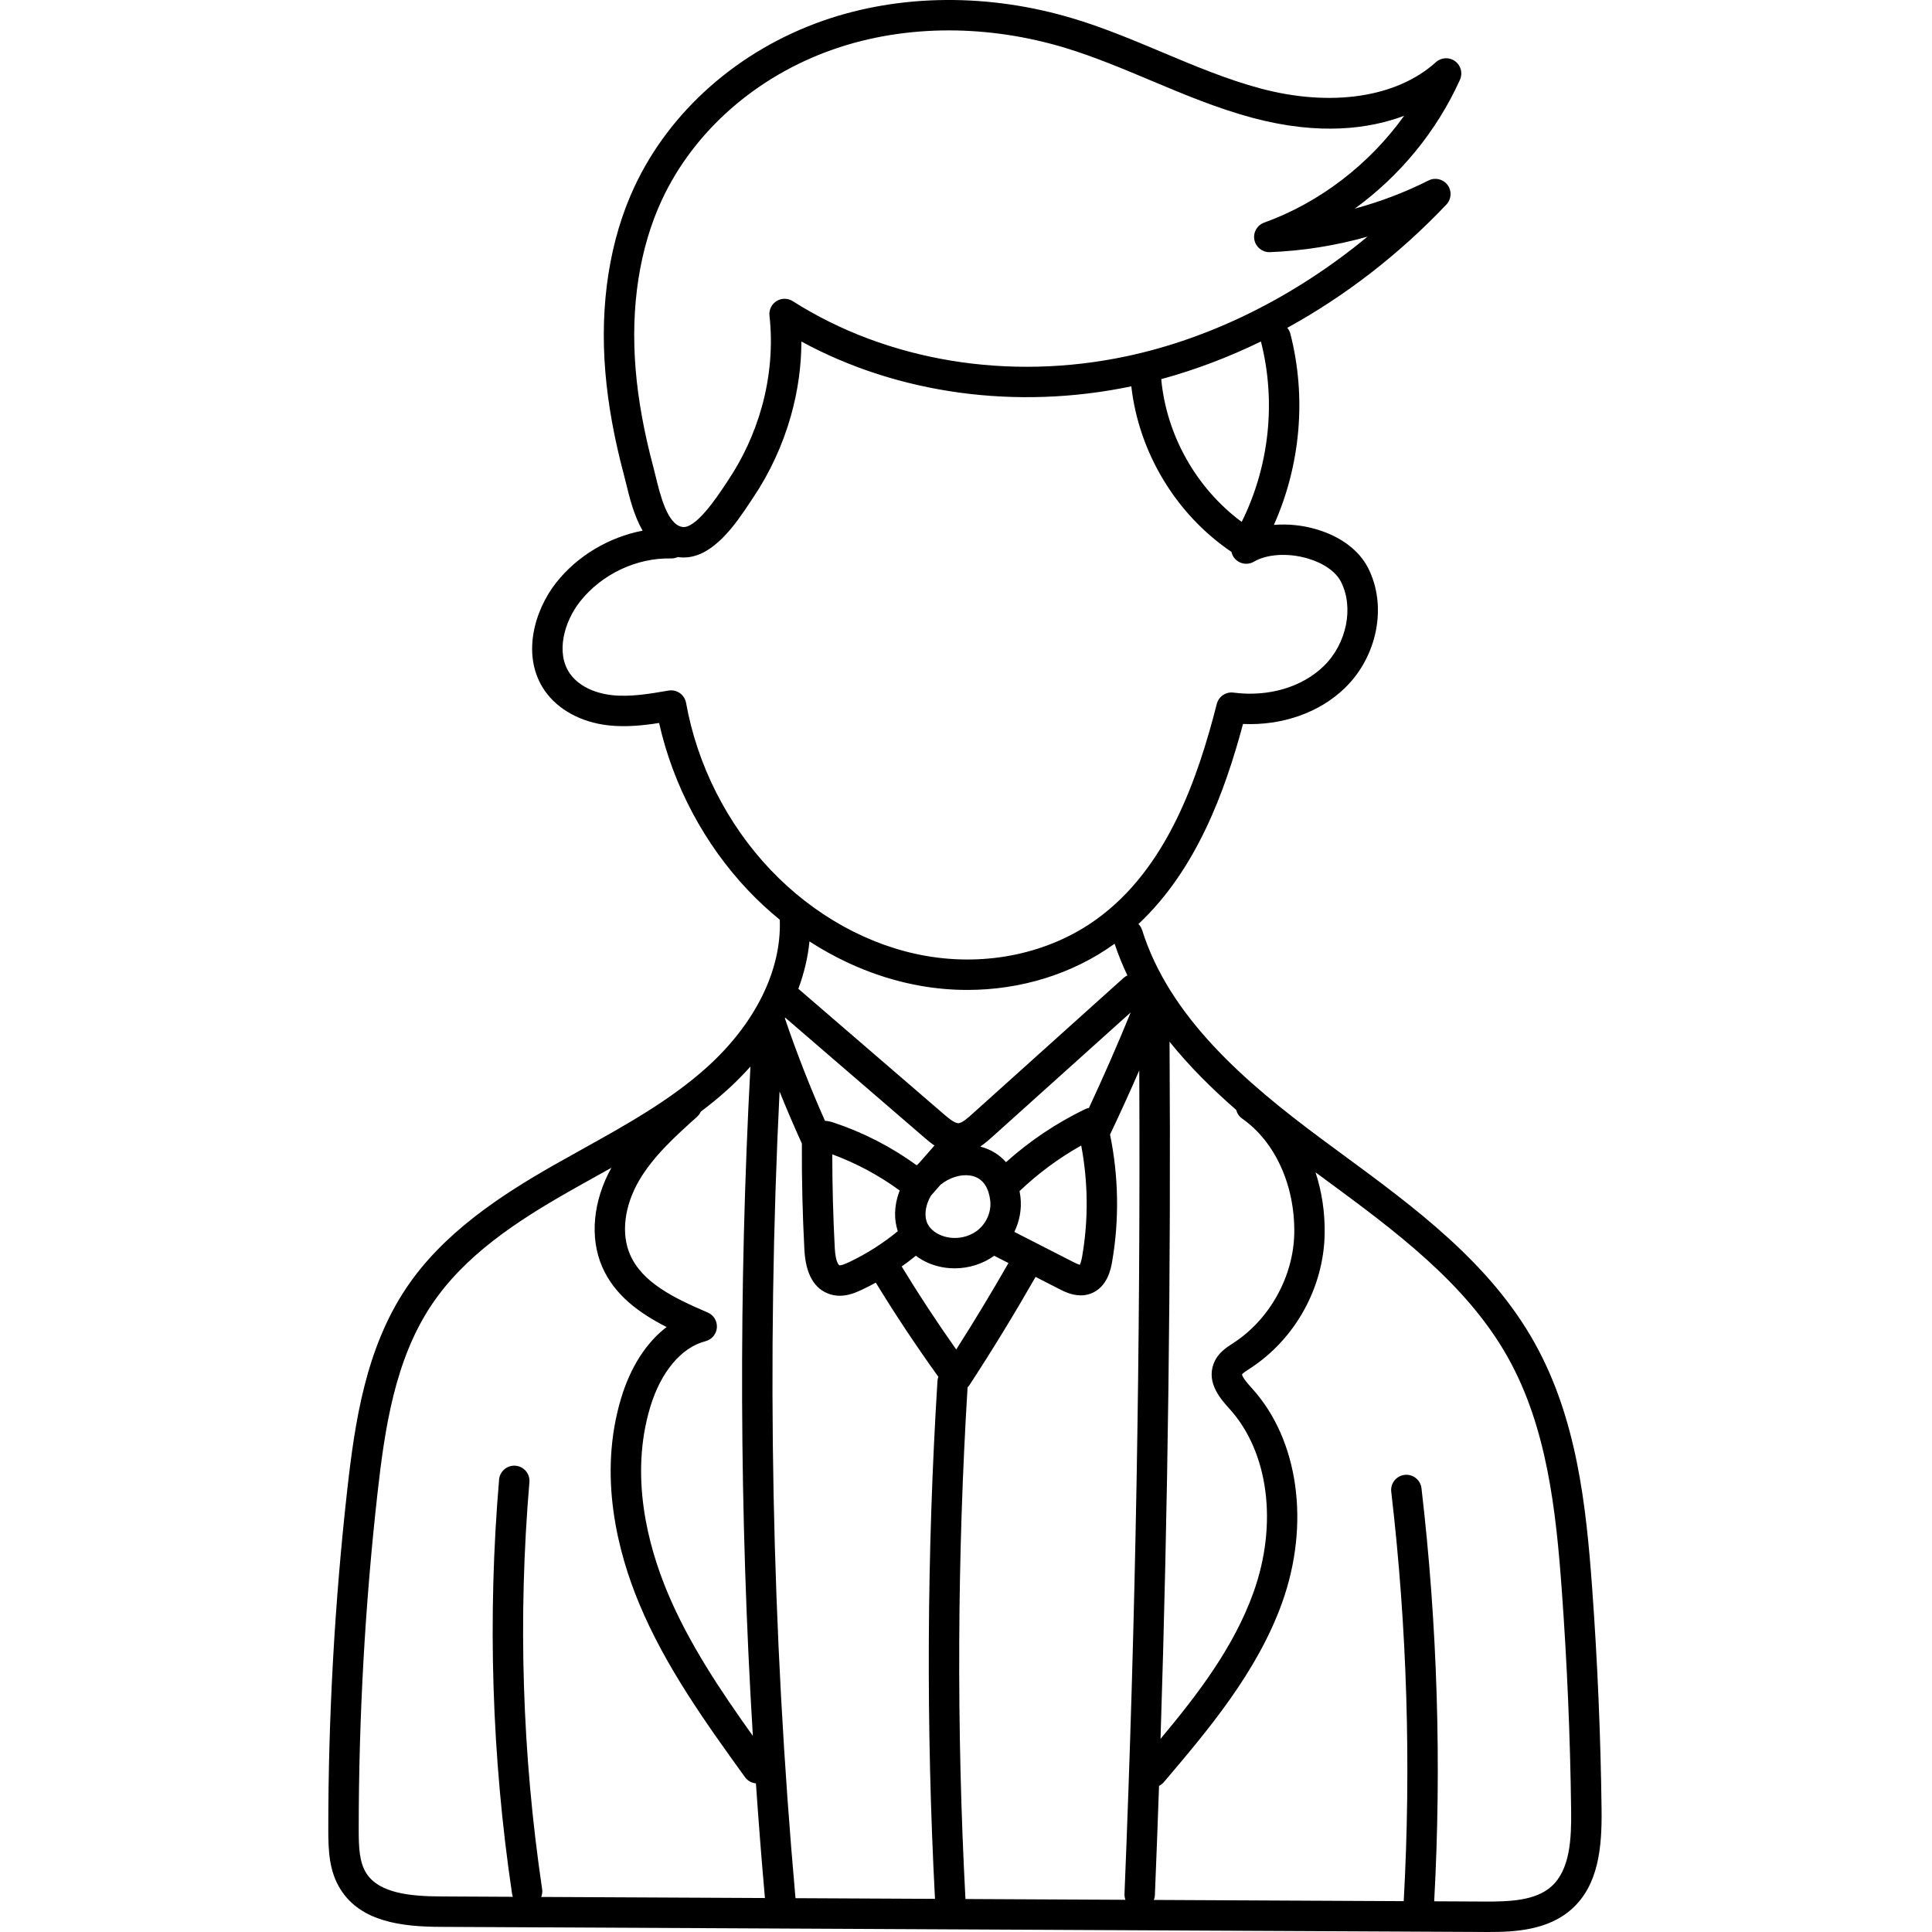 <!-- icon666.com - MILLIONS vector ICONS FREE --><svg viewBox="-87 0 512 512.001" xmlns="http://www.w3.org/2000/svg"><path d="m337.434 479.562c-.242-19.555-1.086-39.359-2.508-58.863-1.594-21.871-4.09-44.898-15.281-64.898-11.848-21.176-31.703-35.777-50.906-49.898-1.812-1.336-3.621-2.664-5.418-3.996-20.461-15.168-40.398-32.383-47.652-55.438-.199-.621-.543-1.152-.973-1.594 15.402-14.434 22.941-35.188 27.715-53.016 10.391.465 20.309-3 27.055-9.59 8.609-8.402 11.176-21.742 6.109-31.719-2.41-4.742-7.301-8.398-13.77-10.293-3.727-1.09-7.602-1.457-11.215-1.148 7.062-15.789 8.688-33.848 4.367-50.664-.156-.598-.445-1.121-.816-1.566 15.285-8.391 29.625-19.445 42.168-32.676 1.352-1.422 1.48-3.605.312-5.18-1.172-1.574-3.301-2.078-5.051-1.191-6.211 3.133-12.777 5.629-19.527 7.449 11.992-8.723 21.695-20.492 27.863-34.152.785-1.738.242-3.793-1.301-4.918s-3.66-1.016-5.078.27c-10.344 9.348-27.68 11.961-46.383 6.992-8.875-2.363-17.625-6.039-26.09-9.598-7.52-3.164-15.301-6.434-23.328-8.871-22.512-6.84-46.172-6.66-66.625.492-22.367 7.828-40.586 23.875-49.988 44.035-6.551 14.047-9.207 31.039-7.688 49.137.727 8.605 2.348 17.547 4.957 27.324.18.668.363 1.422.559 2.23.871 3.582 2.055 8.43 4.363 12.406-8.945 1.738-17.309 6.664-22.938 13.816-5.84 7.422-9.273 19.535-3.004 28.598 3.469 5.016 9.598 8.359 16.816 9.18 4.605.523 9.203.043 13.488-.625 3.703 16.523 12.016 32.176 23.66 44.434 2.629 2.77 5.418 5.336 8.324 7.711.504 13.32-6.48 27.516-19.289 39.074-9.664 8.723-21.488 15.301-32.926 21.66-2.637 1.465-5.27 2.93-7.883 4.418-13.789 7.871-29.203 17.895-38.977 32.578-10.625 15.957-13.512 35.133-15.559 53.41-3.332 29.781-5.02 60.074-5.02 90.043 0 5.605.25 11.035 3.246 15.785 5.461 8.664 16.414 9.883 26.406 9.93l276.477 1.355c.492 0 1 .004 1.527.004 6.504 0 15.473-.383 21.828-6.039 7.191-6.398 8.07-16.473 7.949-26.398zm-96.828-185.422c.234.902.762 1.73 1.582 2.305 8.719 6.074 14.008 17.707 13.805 30.359-.188 11.43-6.5 22.844-16.086 29.07l-.262.168c-1.668 1.078-3.949 2.555-5.004 5.305-1.98 5.18 1.906 9.48 4.23 12.055 10.328 11.418 12.805 30.5 6.309 48.609-5.195 14.488-14.711 26.945-24.629 38.809 1.98-61.488 2.785-123.426 2.391-184.754 5.211 6.492 11.23 12.465 17.664 18.074zm-74.195 63.492c-5.168-7.312-9.996-14.68-14.457-22 1.285-.906 2.539-1.855 3.762-2.848 1.613 1.219 3.508 2.156 5.609 2.723 1.52.414 3.094.617 4.66.617 3.754 0 7.484-1.168 10.492-3.332l3.777 1.93c-4.426 7.73-9.055 15.402-13.844 22.91zm-14.977-42.129c-.07.18-.145.359-.207.539-1.262 3.535-1.352 7.113-.301 10.238-3.973 3.262-8.324 6.027-12.969 8.23-1.824.863-2.383.844-2.539.797-.008-.004-.984-.555-1.195-4.562-.434-8.23-.656-16.574-.66-24.832 6.383 2.348 12.375 5.574 17.871 9.59zm20.664 10.52c-2.352 1.863-5.668 2.52-8.668 1.703-2.16-.582-3.898-1.883-4.652-3.48-.695-1.469-.68-3.473.047-5.512.227-.648.527-1.273.914-1.906.836-.945 1.672-1.898 2.508-2.855 2.316-1.883 5.293-2.824 7.82-2.449 3.82.562 5.012 3.848 5.348 6.582l.012.102c.324 2.879-.984 5.945-3.328 7.816zm9.715.441c1.379-2.828 1.977-6.02 1.625-9.195l-.027-.223c-.059-.473-.133-.938-.219-1.391 4.938-4.699 10.414-8.75 16.34-12.082 1.84 9.684 1.934 19.77.242 29.457-.223 1.277-.473 1.887-.621 2.164-.352-.09-.926-.34-1.723-.746zm19.762-32.844c-.348.066-.684.164-1.008.32-7.633 3.684-14.672 8.41-20.965 14.051-1.754-1.992-4.035-3.398-6.727-4.102-.02-.027-.039-.051-.062-.074 1.238-.809 2.254-1.723 3.035-2.426l36.801-33.09c-3.473 8.508-7.184 16.988-11.074 25.32zm-45.051 14.648c-.199.18-.398.355-.594.543-6.75-4.895-14.164-8.715-22.09-11.34-.781-.262-1.516-.402-2.215-.449-3.953-8.898-7.516-18.012-10.625-27.172.031-.055.062-.109.094-.164l36.953 31.852c.691.598 1.562 1.344 2.594 2.043zm-36.93-19.008c1.867 4.645 3.844 9.254 5.914 13.801-.004.125-.004.246-.004.344-.043 9.219.18 18.559.668 27.766.344 6.539 2.645 10.52 6.84 11.832.867.273 1.715.387 2.543.387 2.137 0 4.121-.77 5.855-1.594 1.25-.594 2.473-1.227 3.684-1.891 5.07 8.312 10.633 16.684 16.578 24.961-.117.34-.207.691-.23 1.066-2.832 45.535-3.055 91.723-.66 137.285l-36.969-.18c-6.32-70.84-7.734-142.676-4.219-213.777zm49.824 78.391c.203-.199.387-.418.543-.656 6.082-9.305 11.938-18.914 17.477-28.602l6.324 3.234c1.16.594 3.254 1.66 5.652 1.66.828 0 1.688-.125 2.562-.441 4.555-1.652 5.445-6.754 5.738-8.434 1.938-11.102 1.738-22.68-.543-33.738 2.664-5.605 5.25-11.285 7.746-17.008.348 72.539-.949 145.871-3.914 218.23-.023.551.066 1.082.25 1.57l-42.414-.207c0-.062.012-.121.008-.18-2.375-44.945-2.18-90.504.57-135.43zm72.641-229.34c-12.008-8.898-19.941-22.926-21.32-37.836 8.961-2.434 17.812-5.785 26.418-9.977 4.082 15.938 2.211 33.121-5.098 47.812zm-153.637-85.375c8.488-18.199 25.012-32.715 45.344-39.828 9.613-3.367 20.02-5.051 30.684-5.051 10.234 0 20.703 1.555 30.934 4.66 7.629 2.32 15.211 5.508 22.547 8.59 8.715 3.664 17.727 7.453 27.141 9.957 17.699 4.707 30.891 2.863 40.035-.574-9.191 12.828-22.348 22.996-37.094 28.309-1.871.676-2.969 2.613-2.59 4.562.379 1.953 2.141 3.332 4.113 3.262 8.715-.336 17.434-1.73 25.871-4.109-19.223 15.871-41.344 26.922-63.875 31.703-31.203 6.629-63.441 1.301-88.441-14.605-1.312-.832-2.984-.84-4.301-.02-1.32.824-2.047 2.332-1.871 3.875.895 7.895.18 16.297-2.066 24.289-1.957 6.965-4.996 13.543-9.039 19.551l-.703 1.062c-2.102 3.164-7.691 11.559-11.23 11.086-3.996-.551-5.941-8.555-7.105-13.34-.211-.871-.41-1.684-.602-2.406-2.488-9.312-4.031-17.793-4.715-25.918-1.402-16.699 1.008-32.277 6.965-45.055zm28.75 177.543c-11.484-12.09-19.426-27.789-22.355-44.207-.391-2.184-2.477-3.641-4.656-3.262-5.012.863-10.195 1.758-15.07 1.203-4.906-.559-8.949-2.656-11.094-5.758-3.77-5.441-1.492-13.691 2.707-19.023 5.699-7.242 14.957-11.652 24.18-11.441h.082c.598 0 1.16-.141 1.668-.375.051.008.094.02.145.027.477.066.945.098 1.41.098 7.879 0 13.938-9.133 17.641-14.715l.68-1.02c4.52-6.723 7.918-14.078 10.109-21.867 1.832-6.531 2.754-13.105 2.754-19.633 25.582 13.914 56.988 18.246 87.441 11.879 1.984 17.574 11.875 33.961 26.535 43.875.09.395.223.785.438 1.152 1.129 1.922 3.598 2.566 5.52 1.438 3.465-2.035 9.051-2.371 14.234-.855 4.25 1.246 7.473 3.504 8.844 6.207 3.457 6.801 1.5 16.391-4.551 22.297-5.762 5.625-14.711 8.258-23.941 7.051-2.027-.273-3.922 1.023-4.43 3-4.969 19.461-13.082 43.535-31.902 57.086-12.469 8.977-28.906 12.512-45.098 9.699-15.125-2.629-29.789-10.746-41.289-22.855zm39.91 30.801c4.098.711 8.211 1.062 12.289 1.062 14.152 0 27.867-4.219 38.902-12.168.035-.023.07-.051.105-.078.969 2.891 2.102 5.695 3.395 8.41-.355.164-.699.363-1.004.641l-40.312 36.246c-.938.844-2.512 2.258-3.504 2.277-.988-.02-2.664-1.395-3.645-2.242l-38.742-33.391c1.543-4.152 2.539-8.359 2.953-12.555 9.18 5.941 19.262 10.004 29.562 11.797zm-51.316 27.523c2.195-1.98 4.219-4.043 6.109-6.16-3.156 58.922-2.945 118.375.637 177.391-8.586-12.027-16.98-24.516-22.66-38.121-5.113-12.258-10.055-30.723-4.523-49.066 2.801-9.289 8.266-15.797 14.625-17.41 1.676-.426 2.891-1.871 3.027-3.594.133-1.723-.844-3.34-2.434-4.02-9.004-3.855-17.352-7.93-20.574-15.34-2.418-5.547-1.531-12.871 2.367-19.586 3.781-6.504 9.68-11.812 15.387-16.945.434-.391.758-.852.98-1.352 2.426-1.828 4.789-3.746 7.059-5.797zm-95.703 207.605c-1.848-2.934-2-6.938-2-11.484 0-29.668 1.672-59.66 4.973-89.148 1.934-17.289 4.629-35.379 14.25-49.836 8.82-13.246 22.641-22.266 36.266-30.039 2.582-1.477 5.191-2.926 7.801-4.379 1.223-.676 2.445-1.359 3.672-2.047-4.871 8.766-5.801 18.52-2.445 26.227 3.27 7.523 9.789 12.262 17.082 15.98-5.344 4.062-9.559 10.562-12.051 18.836-6.223 20.633-.824 41.027 4.801 54.504 7.023 16.824 17.707 31.641 28.035 45.965.707.98 1.77 1.52 2.883 1.629.699 10.145 1.492 20.273 2.387 30.383l-59.289-.289c.246-.633.355-1.328.246-2.047-5.293-35.66-6.43-71.953-3.375-107.875.191-2.219-1.457-4.168-3.676-4.355-2.215-.188-4.168 1.457-4.359 3.676-3.105 36.539-1.953 73.461 3.434 109.742.043.289.125.559.223.824l-19.23-.098c-7.805-.039-16.238-.801-19.625-6.168zm314.062 3.531c-4.211 3.746-10.887 4.039-17.957 3.992l-13.094-.066c1.992-36.422.863-73.25-3.367-109.469-.258-2.215-2.266-3.797-4.473-3.539-2.215.258-3.797 2.262-3.539 4.473 4.195 35.898 5.305 72.402 3.305 108.496l-66.219-.324c.152-.398.262-.824.277-1.273.395-9.637.762-19.289 1.098-28.957.469-.234.902-.551 1.262-.973 11.598-13.656 24.742-29.133 31.352-47.562 7.484-20.875 4.379-43.145-7.918-56.742-.738-.816-2.699-2.988-2.688-3.754.172-.34 1.227-1.02 1.855-1.426l.277-.18c11.953-7.766 19.523-21.445 19.754-35.699.094-5.66-.762-11.172-2.418-16.254.777.57 1.551 1.141 2.328 1.715 18.508 13.613 37.648 27.688 48.645 47.336 10.387 18.559 12.746 40.582 14.277 61.551 1.41 19.344 2.246 38.984 2.484 58.375.094 7.469-.227 15.812-5.242 20.281zm0 0"></path></svg>
